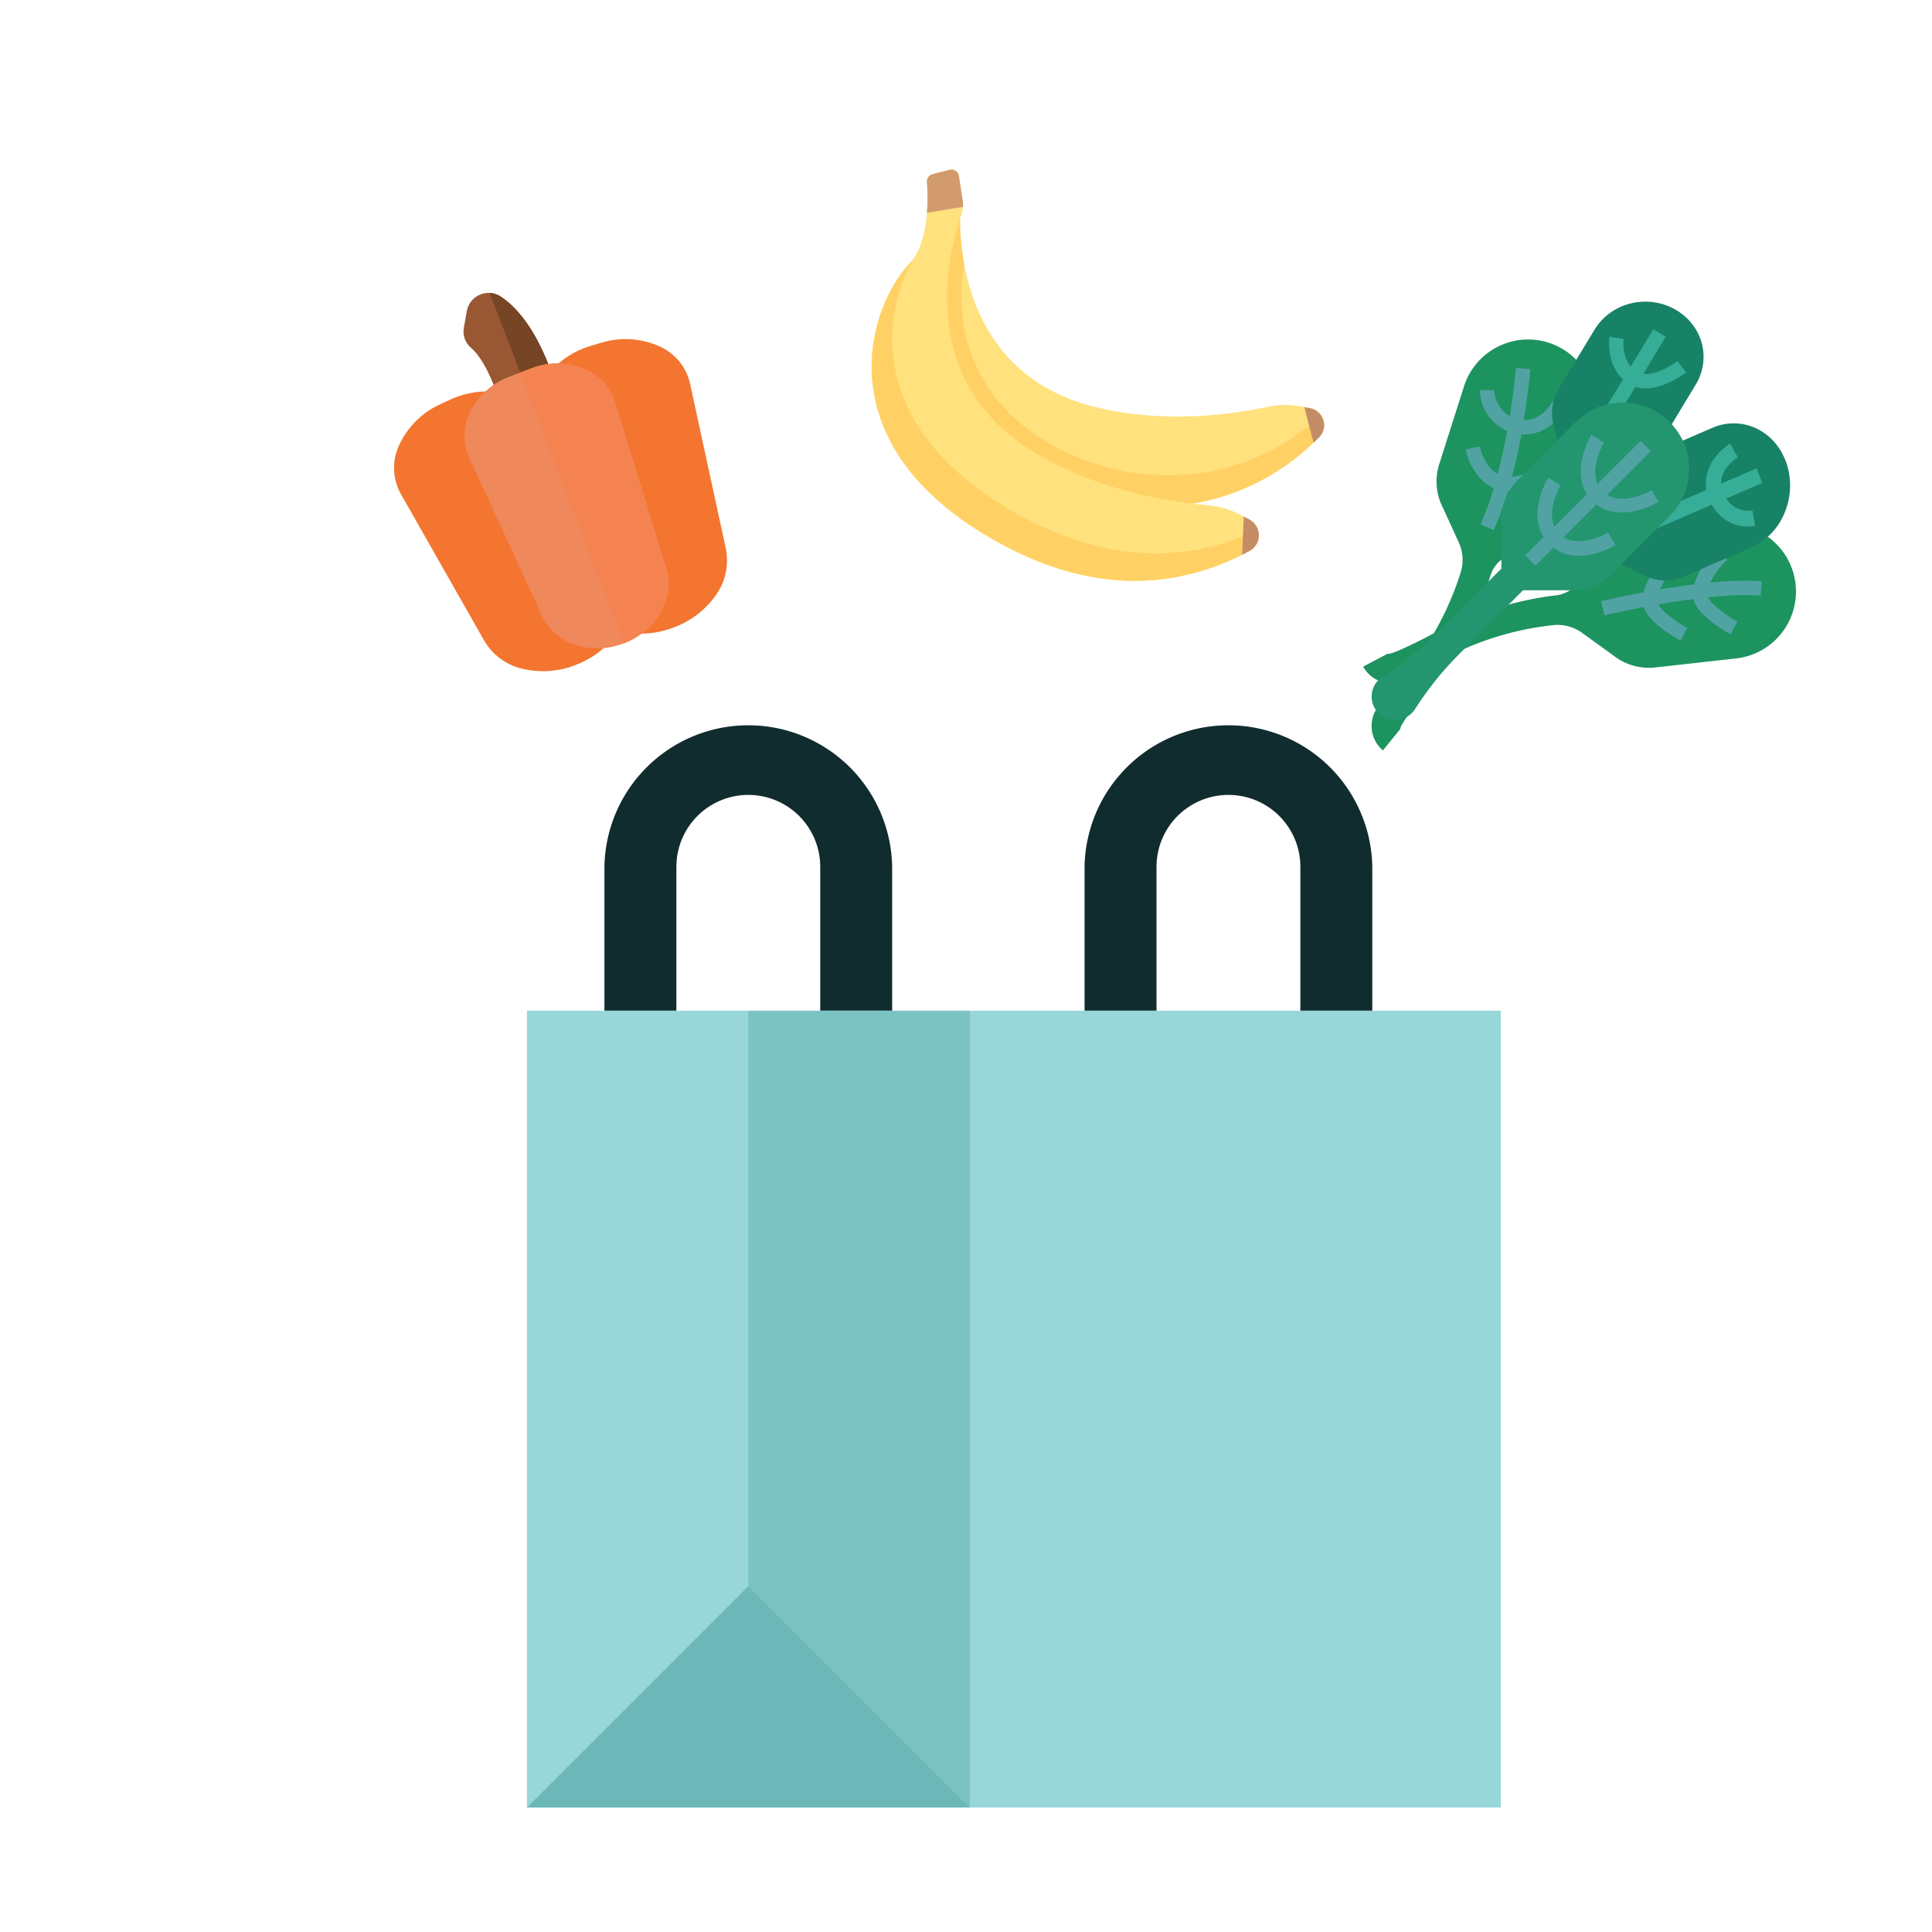<svg xmlns="http://www.w3.org/2000/svg" viewBox="0 0 512 512">
  <title>grocery-bag</title>
  <path d="M363.67,267.85H344.61V229.72a19.06,19.06,0,0,0-38.12,0v38.13H287.42V229.72a38.13,38.13,0,0,1,76.25,0Z" fill="#102c2e"/>
  <path d="M236.43,267.85H217.37V229.72a19.06,19.06,0,1,0-38.12,0v38.13H160.18V229.72a38.13,38.13,0,0,1,76.25,0Z" fill="#102c2e"/>
  <path d="M139.65,267.85H397.73V479H139.65Z" fill="#97d7d9"/>
  <path d="M139.65,267.85H257V479H139.65Z" fill="#51a3a3" stroke="#028890" opacity="0"/>
  <path d="M139.65,479l58.66-58.65L257,479Z" fill="#51a3a3" opacity="0.6"/>
  <path d="M198.31,420.35V267.85H257V479Z" fill="#51a3a3" opacity="0.4"/>
  <path d="M132.64,78.56a5.86,5.86,0,0,0-8.93,3.86l-.79,4.49a5.68,5.68,0,0,0,1.89,5.25c1.25,1.07,3.72,3.85,6.25,10.47l1.06,2.76,14.47-5.54-1.05-2.75C141.27,86,136.17,80.86,132.64,78.56Z" fill="#995833"/>
  <path d="M145.54,97.1c-4.27-11.15-9.37-16.24-12.9-18.54a5.57,5.57,0,0,0-2.87-.92l9.56,25,7.26-2.78Z" fill="#754525"/>
  <path d="M178.66,166.24c-.6.23-1.21.43-1.84.62a22.19,22.19,0,0,1-14.72-.46,14.47,14.47,0,0,1-8.81-9.47l-11.83-43.25a15.49,15.49,0,0,1,2.25-12.54,23.68,23.68,0,0,1,13.13-9.57l2.29-.68a22,22,0,0,1,15.86,1,14.21,14.21,0,0,1,7.85,9.62l9.53,43.94a15.91,15.91,0,0,1-3.15,12.94A23.54,23.54,0,0,1,178.66,166.24Z" fill="#f47530"/>
  <path d="M152.5,176.24a23.48,23.48,0,0,1-13.12,1.19,15.92,15.92,0,0,1-11-7.55l-22.21-39.06a14.2,14.2,0,0,1-.59-12.41,22,22,0,0,1,11.16-11.31l2.16-1a23.7,23.7,0,0,1,16.17-1.64,15.49,15.49,0,0,1,10,7.85l20.05,40.08a14.43,14.43,0,0,1-.24,12.94,22.17,22.17,0,0,1-10.65,10.17C153.7,175.76,153.1,176,152.5,176.24Z" fill="#f47530"/>
  <path d="M165.3,170.5c-8.73,3.34-18.23.13-21.64-7.31l-19.3-41.84a14.21,14.21,0,0,1,.37-12.42A18.75,18.75,0,0,1,135,99.84l5.75-2.2a18.76,18.76,0,0,1,13.69-.07,14.23,14.23,0,0,1,8.57,9l13.55,44.05C179,158.43,174,167.16,165.3,170.5Z" fill="#ef885b"/>
  <path d="M154.41,97.57a18.76,18.76,0,0,0-13.69.07l-2.87,1.1L165.3,170.5c8.72-3.34,13.66-12.07,11.23-19.88L163,106.57A14.23,14.23,0,0,0,154.41,97.57Z" fill="#f48351"/>
  <g>
    <path d="M350.78,113.73a4.54,4.54,0,0,0-3.62-5.56l-2.81-.51a21.48,21.48,0,0,0-8.11.11c-13,2.72-29.52,4.13-45.93.11-35.49-8.7-36.22-43.87-35.86-52.43l-8,5.34c.46,3.57.38,7.27-1,10.13-7,14.19-7.13,49.43,39,60.74,18.16,4.46,43.62,5.71,65.1-15.77A4.58,4.58,0,0,0,350.78,113.73Z" fill="#ffe17d"/>
    <path d="M350.78,113.73a4.55,4.55,0,0,0-.65-3.63,59.91,59.91,0,0,1-30.36,15A63,63,0,0,1,278,117.44c-.47-.26-.93-.53-1.39-.81-6.63-3.93-25.74-18-21.07-46.53a66.08,66.08,0,0,1-1.09-14.65l-8,5.34c.46,3.57.38,7.27-1,10.13-7,14.19-7.13,49.43,39,60.74a86.45,86.45,0,0,0,20.85,2.63h0a60.62,60.62,0,0,0,44.24-18.41A4.58,4.58,0,0,0,350.78,113.73Z" fill="#ffd164"/>
    <path d="M347.16,108.17l-1.49-.27,2.43,9.42c.5-.46,1-.94,1.48-1.43a4.58,4.58,0,0,0-2.42-7.72Z" fill="#c48d66"/>
    <path d="M331,137.62l-2.65-1.36a22.29,22.29,0,0,0-8.1-2.34c-13.8-1.25-30.63-4.84-45.74-13.82-32.69-19.42-22.75-54.63-19.8-63a8,8,0,0,0,.38-3.92l-1-6.52A2,2,0,0,0,251.65,45l-4.48,1.14a2,2,0,0,0-1.52,2.08c.31,4.34.6,16.08-4.54,21.54-11.29,12-22.08,47,20.42,72.28,16.73,9.94,41.68,18.91,69.57,4a4.82,4.82,0,0,0,1.86-1.78A4.74,4.74,0,0,0,331,137.62Z" fill="#ffe17d"/>
    <path d="M333.41,140.45c-26.58,12.48-50.28,3.82-66.37-5.74-36.66-21.78-33.76-50.77-25-66.07a11.89,11.89,0,0,1-.89,1.08c-11.29,12-22.08,47,20.42,72.28,16.73,9.94,41.68,18.91,69.57,4a4.82,4.82,0,0,0,1.86-1.78A4.76,4.76,0,0,0,333.41,140.45Z" fill="#ffd164"/>
    <path d="M255.19,54.83a7.43,7.43,0,0,0-.06-1.7l-1-6.52A2,2,0,0,0,251.65,45l-4.48,1.15a2,2,0,0,0-1.52,2.08,56.09,56.09,0,0,1,0,8.16Z" fill="#d29b6e"/>
    <path d="M331,137.62l-1.4-.72L329.2,147l1.9-1a4.82,4.82,0,0,0,1.86-1.78A4.74,4.74,0,0,0,331,137.62Z" fill="#c48d66"/>
  </g>
  <g>
    <path d="M420.74,99.49A17.83,17.83,0,0,0,388,102.31l-6.57,20.62a15.21,15.21,0,0,0,1,11.71l4.18,9.16a11,11,0,0,1,.66,7.25l0,.08a79,79,0,0,1-14.89,27.56L365.43,187a8.26,8.26,0,0,0-1.93,5.31v.16a8.27,8.27,0,0,0,3,6.39l4.64-5.73s-.88-.24,6.76-9.79c5.71-7.13,13.14-18.42,17.11-30.87a8.37,8.37,0,0,1,3.74-4.72l9-5.24a15.34,15.34,0,0,0,7.62-9l6.57-20.61a17.54,17.54,0,0,0-1.18-13.45Z" fill="#1d9360"/>
    <path d="M404.1,115.12c5.65,0,9.45-4.4,10.8-7.09l-3.42-1.71a11.33,11.33,0,0,1-2.42,3,7.31,7.31,0,0,1-5.24,2c1.24-7.51,1.68-13,1.72-13.52l-3.81-.29c0,.11-.44,5.43-1.63,12.78a8.35,8.35,0,0,1-4.11-6.91h-3.82a12,12,0,0,0,7.25,10.8c-.66,3.6-1.5,7.5-2.54,11.41a8.27,8.27,0,0,1-3-3,15.18,15.18,0,0,1-1.72-4.26l-3.75.76c.61,3,2.88,8.27,7.45,10.27a82.21,82.21,0,0,1-3.5,9.6l3.49,1.55a88.09,88.09,0,0,0,3.77-10.34h.22c8.92,0,11.27-6.75,11.37-7l-3.63-1.21s-1.4,4-6.88,4.4c1-3.85,1.84-7.65,2.49-11.18C403.48,115.11,403.79,115.12,404.1,115.12Z" fill="#51a3a3"/>
    <path d="M469.37,142.92a17.84,17.84,0,0,1-9.19,31.56l-21.5,2.4a15.23,15.23,0,0,1-11.28-3.3l-8.17-5.89a11,11,0,0,0-7-2.07h-.08a79,79,0,0,0-29.95,9.21L372.68,180a8.3,8.3,0,0,1-5.59.85l-.15,0a8.26,8.26,0,0,1-5.68-4.2l6.53-3.43s.06.91,10.93-4.72c8.1-4.19,20.63-9.27,33.62-10.72A8.45,8.45,0,0,0,417.7,155l6.89-7.77a15.36,15.36,0,0,1,10.32-5.71l21.5-2.4A17.49,17.49,0,0,1,469.37,142.92Z" fill="#1d9360"/>
    <path d="M452.62,158.31a82.44,82.44,0,0,1,14-.47l.28-3.81a84.3,84.3,0,0,0-13.66.37,20.57,20.57,0,0,1,4.53-6.07l-2.53-2.86a26.09,26.09,0,0,0-3.26,3.63,17.24,17.24,0,0,0-3,5.77c-3.14.39-6.24.86-9.12,1.34a20.15,20.15,0,0,1,4.59-6.19l-2.54-2.86a26.09,26.09,0,0,0-3.26,3.63,16.77,16.77,0,0,0-3.06,6.18c-6.29,1.17-10.84,2.26-11.29,2.36l.89,3.72c.11,0,4.37-1,10.4-2.17.59,1.83,2.24,3.74,5,5.81a39.9,39.9,0,0,0,4.77,3.07l1.8-3.37c-3.21-1.71-6.72-4.42-7.71-6.21,2.93-.51,6.11-1,9.33-1.42.47,2,2.15,4,5.1,6.24a40.6,40.6,0,0,0,4.76,3.07l1.81-3.37c-3.32-1.77-7-4.61-7.8-6.39Z" fill="#51a3a3"/>
    <path d="M428.25,129l-7,16.49L436,152.62a12.29,12.29,0,0,0,10.29.15l17.85-7.72a17,17,0,0,0,8.77-9.09c3.65-8.64.35-18.66-7.37-22.38a14.11,14.11,0,0,0-11.82-.17l-17.85,7.72a14.84,14.84,0,0,0-7.63,7.91Z" fill="#178266"/>
    <path d="M431.71,123.67,416,127.75l-4.23-15a12.31,12.31,0,0,1,1.33-9.73l9.47-15.66a15.48,15.48,0,0,1,9.38-6.9c8.25-2.14,16.74,2.48,19,10.33A14.13,14.13,0,0,1,449.34,102l-9.46,15.66A13.48,13.48,0,0,1,431.71,123.67Z" fill="#178266"/>
    <path d="M464.43,135.24a6.7,6.7,0,0,1-6.92-3.13L467,128l-1.47-3.89-9.41,4.07c-.1-4.14,4.2-6.85,4.41-7l-2-3.64c-2.89,1.75-7.39,6.34-6.33,12.3l-31.73,13.73,1.47,3.9,31.71-13.73a10.82,10.82,0,0,0,7.86,5.68,9.69,9.69,0,0,0,3.64-.07Z" fill="#36ad96"/>
    <path d="M436.12,102.92c5.21,0,10.44-4,10.73-4.23l-2.35-3c-1.59,1.23-5.75,3.75-9,3.39l5.93-9.83-3.27-2-6,9.88c-2.44-2.93-1.87-7.28-1.86-7.34l-1.9-.27-1.89-.27c0,.31-1,7,3.61,11.27l-15.85,26.23,3.27,2,15.84-26.22A8.9,8.9,0,0,0,436.12,102.92Z" fill="#36ad96"/>
    <path d="M430,106.73a17.53,17.53,0,0,0-12.42,5.15l-15.49,15.49a14.33,14.33,0,0,0-4.21,10.15v13.16l-17,17A84.85,84.85,0,0,1,368,178.26l-1.72,1.15a6.22,6.22,0,0,0,3.45,11.4h0a6.24,6.24,0,0,0,5.18-2.77l1.15-1.73a84.67,84.67,0,0,1,10.56-12.88l17-17h13.16A14.38,14.38,0,0,0,427,152.21l15.49-15.49a17.57,17.57,0,0,0-12.42-30Z" fill="#239670"/>
    <path d="M437.69,129.93c-.08,0-7.11,4.16-11.81,1.21l11.59-11.59-2.7-2.7-11.4,11.39c-2-4.65,1.61-10.9,1.65-11l-1.64-1-1.64-1a23.15,23.15,0,0,0-2.37,6c-.87,3.78-.46,7.09,1.18,9.72l-8.64,8.64c-2.05-4.66,1.6-10.9,1.64-11l-1.64-1-1.63-1a22.7,22.7,0,0,0-2.38,6c-.87,3.78-.46,7.09,1.18,9.71l-4.89,4.89,2.71,2.71,4.77-4.78a10.9,10.9,0,0,0,6.76,2.15,16.59,16.59,0,0,0,3.71-.45,23.08,23.08,0,0,0,6-2.37l-2-3.28c-.08,0-7.1,4.16-11.81,1.21l8.72-8.72a11,11,0,0,0,6.76,2.15,16.52,16.52,0,0,0,3.71-.45,23,23,0,0,0,6-2.37Z" fill="#51a3a3"/>
  </g>
</svg>
